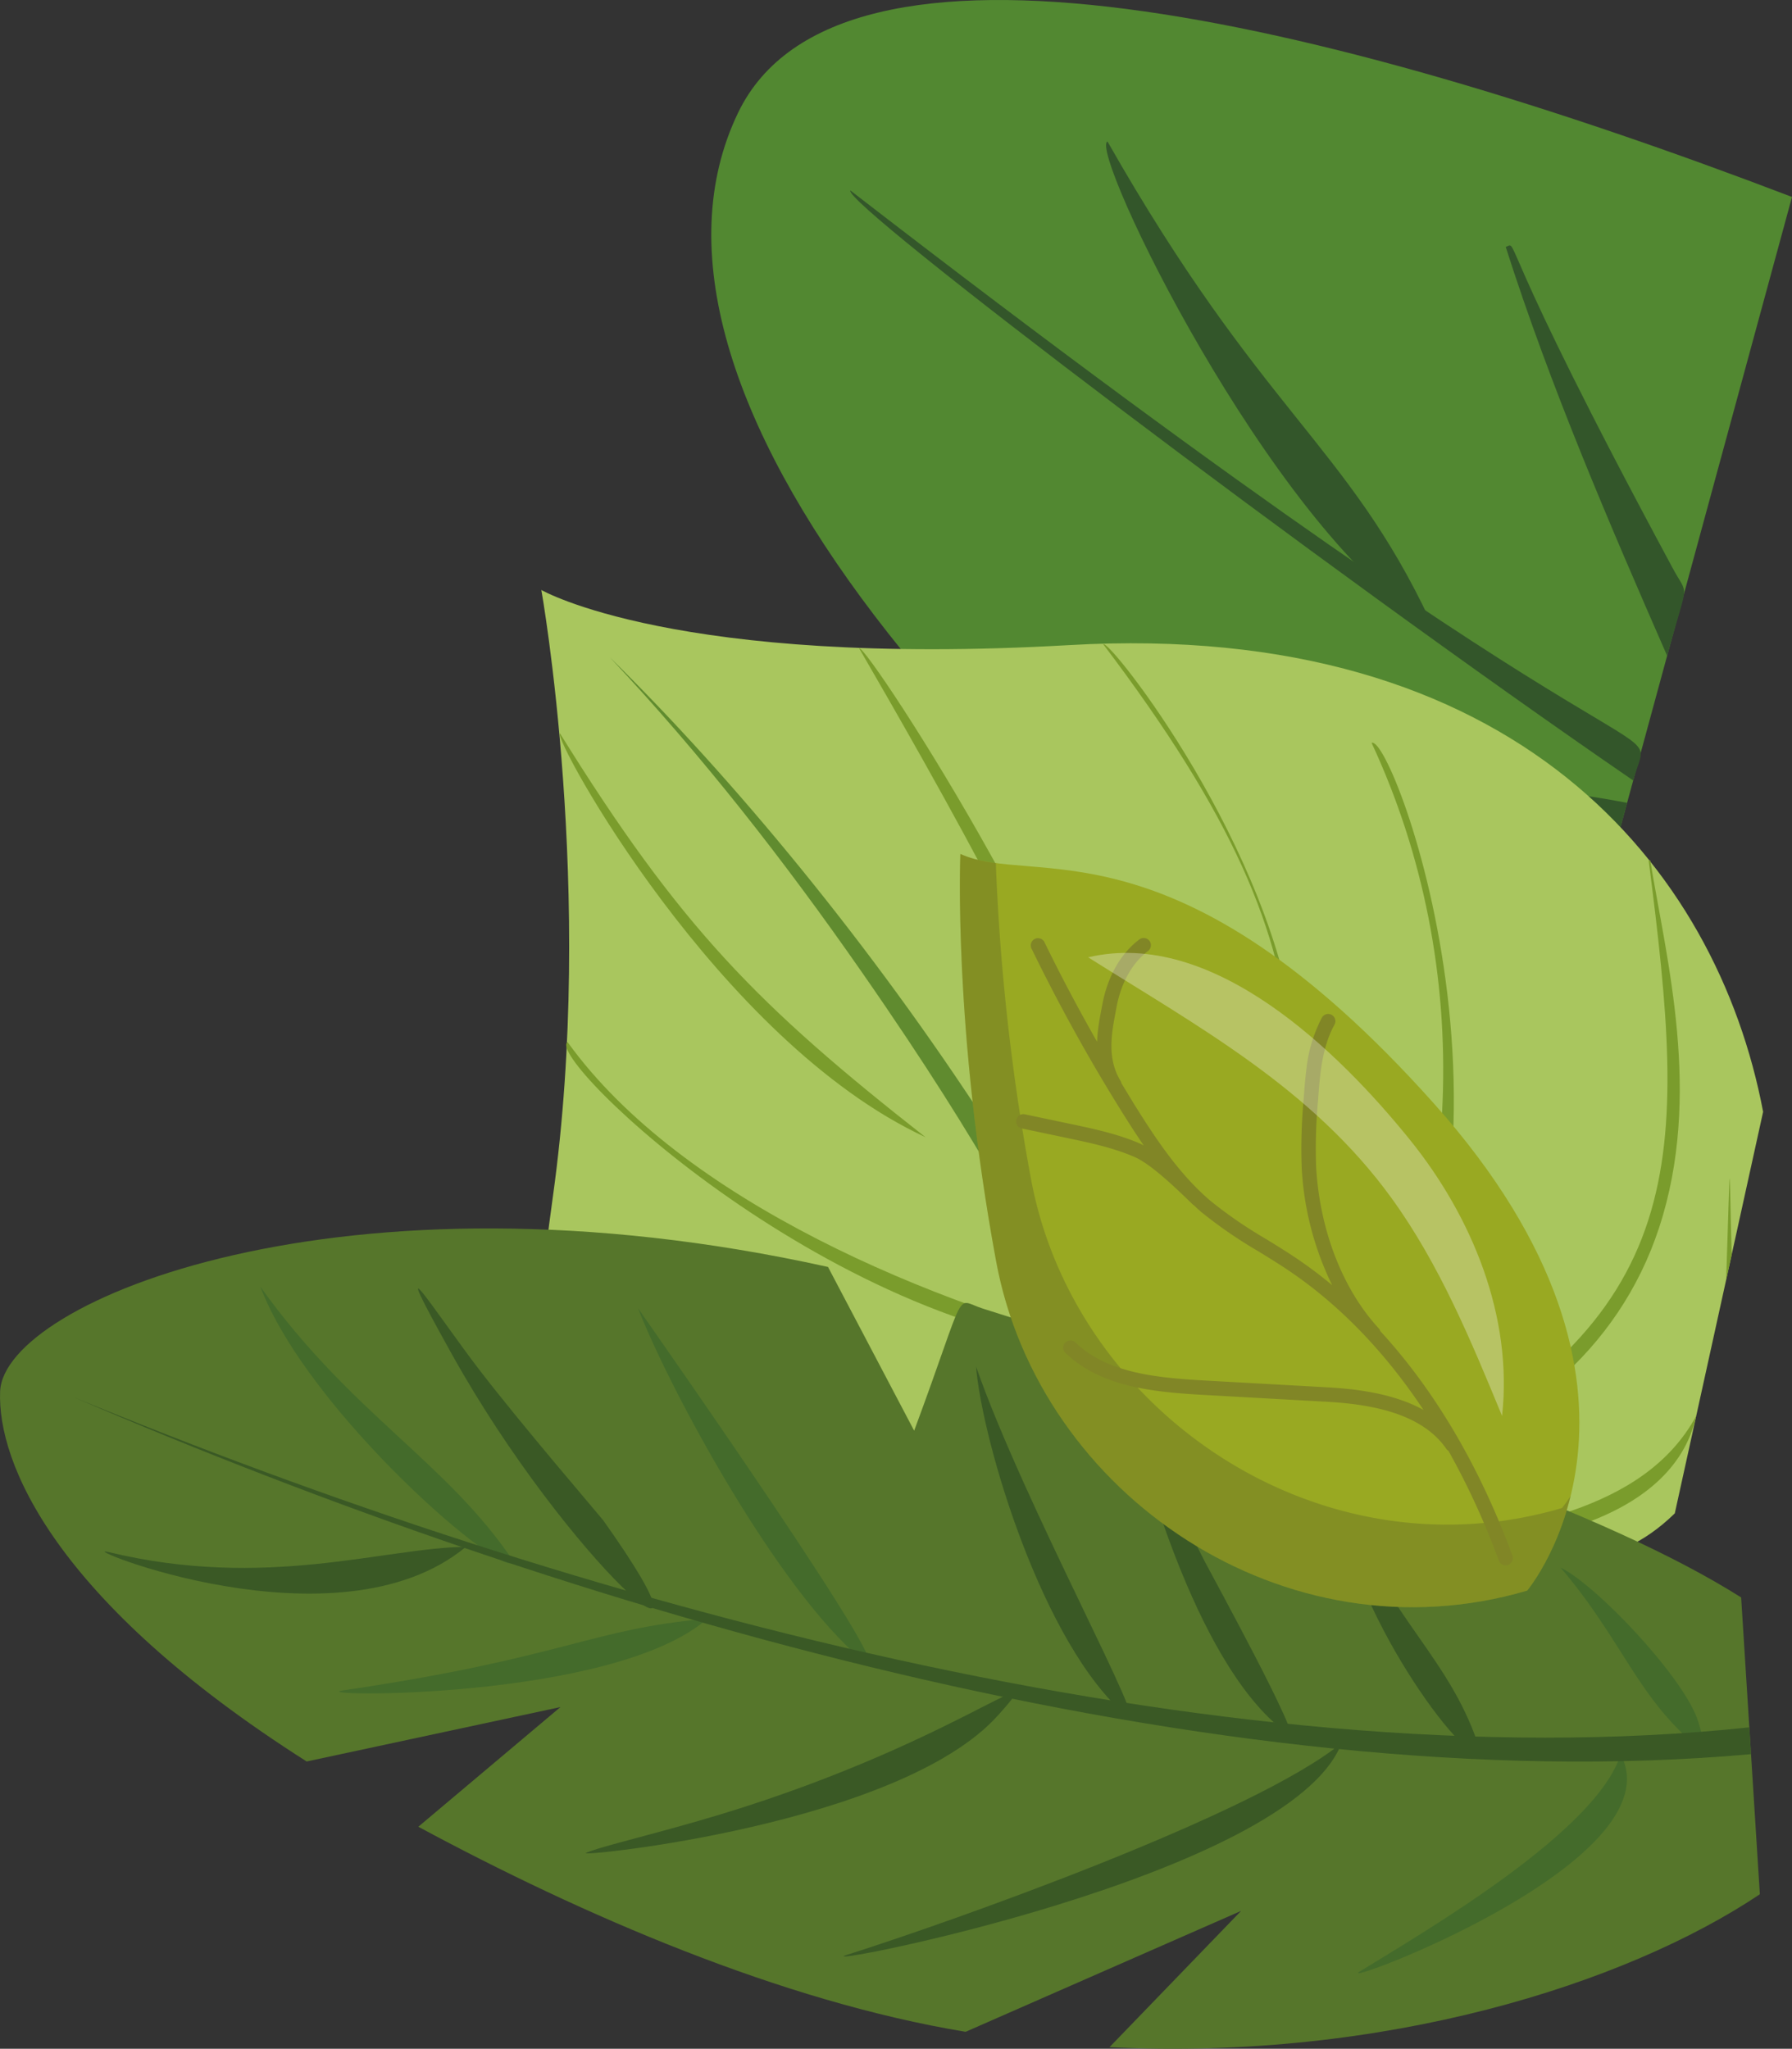 <svg xmlns="http://www.w3.org/2000/svg" width="404.74" height="462.807" viewBox="0 0 404.74 462.807">
  <rect x="0" y="0" width="404.74" height="462.807" fill="#333333" stroke="none"/>
  <g id="Сгруппировать_1513" data-name="Сгруппировать 1513" transform="translate(-2619.563 -6844.935)">
    <g id="Сгруппировать_1511" data-name="Сгруппировать 1511">
      <g id="Сгруппировать_1507" data-name="Сгруппировать 1507">
        <path id="Контур_10395" data-name="Контур 10395" d="M2963.638,7112.37c-124.885-81.328-206.949-180.523-177.376-241.958,22.74-47.238,131.557-21.667,238.04,19.014Z" fill="#528831"/>
        <g id="Сгруппировать_1506" data-name="Сгруппировать 1506">
          <path id="Контур_10396" data-name="Контур 10396" d="M2988.435,7021.24c-71.132-48.849-178.9-130.652-176.8-133.277C3000.747,7034.157,2993.243,7003.569,2988.435,7021.24Z" fill="#33562a"/>
          <path id="Контур_10397" data-name="Контур 10397" d="M2984.692,7035c-30.038.459-99.52-12.177-128.087-19.681.462-2.408-3.037-.537,38.478,2.747,41.642,3.884,64.038,2.893,91.979,8.225Z" fill="#33562a"/>
          <path id="Контур_10398" data-name="Контур 10398" d="M2869.7,6876.9c34.933,61.43,54.107,68.321,72.961,108.406l-.842.749C2906.091,6963.367,2865.374,6878.859,2869.7,6876.9Z" fill="#33562a"/>
          <path id="Контур_10399" data-name="Контур 10399" d="M2997.316,6973.2c3.689,6.938,3.616,2.112-1.216,19.869-13.151-30.05-26.439-60.961-36.453-92.348C2962.771,6899.5,2956.543,6897.531,2997.316,6973.2Z" fill="#33562a"/>
        </g>
      </g>
      <g id="Сгруппировать_1509" data-name="Сгруппировать 1509">
        <path id="Контур_10400" data-name="Контур 10400" d="M3017.779,7096.087l-19.948,90.706c-28.05,27.578-65.082-6.737-80.652,14.345-21.1,28.57-11.534,56.878-47.575,58.843-137.1,7.476-134.723-76.146-125.156-144.82s-2.618-136.952-2.618-136.952,30.405,17.562,119.261,12.451C2961.916,6984.864,3007.362,7041.016,3017.779,7096.087Z" fill="#a9c65e"/>
        <g id="Сгруппировать_1508" data-name="Сгруппировать 1508">
          <path id="Контур_10401" data-name="Контур 10401" d="M2843,7099.58c45.291,69.909,74.33,94.466,139.518,156.851l-3.523,16.019c-148.484-155.319-103.281-119.548-164.984-208.206-17.268-24.806-35.944-48.749-56.715-70.832C2785.063,7020.709,2816.177,7058.182,2843,7099.58Z" fill="#608b2f"/>
          <path id="Контур_10402" data-name="Контур 10402" d="M2813.607,6991.379c15.593,27,51.708,89.419,59.23,121.773C2872.206,7077.75,2815.326,6990.333,2813.607,6991.379Z" fill="#7a9c2c"/>
          <path id="Контур_10403" data-name="Контур 10403" d="M2828.584,7101.818c-37.852-29.689-55.381-47.448-82.541-91.21C2744.36,7011.6,2781.735,7080.074,2828.584,7101.818Z" fill="#7a9c2c"/>
          <path id="Контур_10404" data-name="Контур 10404" d="M2873.93,7150.44c-43.317-10.517-100.38-34.231-126.178-70.108C2742.369,7083.824,2808.679,7147.589,2873.93,7150.44Z" fill="#7a9c2c"/>
          <path id="Контур_10405" data-name="Контур 10405" d="M2748.569,7209.195c28.239,24.916,77.146,48.862,110.055,33.608,19.252-10.545,40.191-30.393,52.5-48.812-14.959,16.388-34.693,34.467-54.049,45.64C2812.112,7262.047,2749.638,7207.966,2748.569,7209.195Z" fill="#7a9c2c"/>
          <path id="Контур_10406" data-name="Контур 10406" d="M2868.728,6990.448c58.4,77.211,45.068,105.2,28.713,189.881l1.741-1.293c-14.11-1.434-28.057-.867-41.969.508-70.375,6.962-70.723,25.042-116.444-13.333,50.155,52.1,76.87,8.7,159.525,16.047,11.545-75.157,14.055-84.071,12.058-101.807C2907.4,7036.535,2870.191,6989.307,2868.728,6990.448Z" fill="#7a9c2c"/>
          <path id="Контур_10407" data-name="Контур 10407" d="M2929.349,7012.747c23.59,50.645,21.34,111.175-6.465,162C2972.267,7112.476,2934.229,7010.37,2929.349,7012.747Z" fill="#7a9c2c"/>
          <path id="Контур_10408" data-name="Контур 10408" d="M2991.931,7039.305c8.633,67.439,10.348,103.608-57.835,137.56,27.95-8.329,51.033-26.57,60.214-54.668,9.787-29.951,1.626-60.5-2.027-82.937Z" fill="#7a9c2c"/>
          <path id="Контур_10409" data-name="Контур 10409" d="M2937.006,7194.221c24.613-4.056,53.743-7.573,65.662-29.424C2997.3,7189.209,2961.9,7195.593,2937.006,7194.221Z" fill="#7a9c2c"/>
          <path id="Контур_10410" data-name="Контур 10410" d="M3009.436,7134.021c1.036-31.138.626-27.816,1.245-5.659Z" fill="#7a9c2c"/>
        </g>
      </g>
      <g id="Сгруппировать_1510" data-name="Сгруппировать 1510">
        <path id="Контур_10411" data-name="Контур 10411" d="M2826.035,7168.125c12.33-33.233,8.911-29.672,15.47-27.6,86.894,27.466,140.906,46.064,171.312,65.265l4.225,67.051c-30.389,20.354-85.017,37.6-146.889,34.544l29.722-30.783-62.218,27.311c-41.6-6.879-86.5-26.329-123.613-46.324l32.1-27.034-57.317,12.292c-56.983-36.226-69.909-67.592-69.236-83.618.855-20.383,77.578-52.329,186.985-28.095Z" fill="#56762b"/>
        <path id="Контур_10412" data-name="Контур 10412" d="M2644.051,7195.531c35.576,8.634,62.466-1.011,80.74-1.167C2695.62,7218.508,2635.368,7193.424,2644.051,7195.531Z" fill="#3a5925"/>
        <path id="Контур_10413" data-name="Контур 10413" d="M2678.362,7135.589c20.581,28.817,42.025,39.487,57.214,62.115C2733.926,7202.458,2689.152,7164.069,2678.362,7135.589Z" fill="#446b2b"/>
        <path id="Контур_10414" data-name="Контур 10414" d="M2697.029,7226.789c50.039-7.344,56-13.946,82.291-16.185C2758,7229.235,2687.47,7228.193,2697.029,7226.789Z" fill="#446b2b"/>
        <path id="Контур_10415" data-name="Контур 10415" d="M2721.716,7151.017c-16.255-29.146-3.249-8.894,5.763,2.9,9.555,12.51,27.89,33.839,28.317,34.439C2786.593,7231.714,2747.564,7197.358,2721.716,7151.017Z" fill="#3a5925"/>
        <path id="Контур_10416" data-name="Контур 10416" d="M2814.34,7219.944c-19.035-15.811-43.476-60.984-50.682-79.5C2765.108,7142.552,2826.667,7230.183,2814.34,7219.944Z" fill="#446b2b"/>
        <path id="Контур_10417" data-name="Контур 10417" d="M2751.871,7263.527c2.392-1.178,12.113-3.43,25.326-7.222,57.055-16.376,81.666-39.262,67.7-23.8C2822.577,7257.226,2749.93,7264.484,2751.871,7263.527Z" fill="#3a5925"/>
        <path id="Контур_10418" data-name="Контур 10418" d="M2874.158,7232.691c-19.049-16-32.743-62.012-34.147-79.056C2850.924,7184.92,2880.055,7237.645,2874.158,7232.691Z" fill="#3a5925"/>
        <path id="Контур_10419" data-name="Контур 10419" d="M2910.628,7236.718c-19.81-13.921-32.7-58.424-37.29-78.835,4.883,9.582,11.147,25.743,18.28,39.7C2892.467,7199.245,2914.462,7239.409,2910.628,7236.718Z" fill="#3a5925"/>
        <path id="Контур_10420" data-name="Контур 10420" d="M2810.9,7286.512c24.128-7.661,92.217-31.816,111.678-47.843C2911.11,7268.99,2799.728,7290.057,2810.9,7286.512Z" fill="#3a5925"/>
        <path id="Контур_10421" data-name="Контур 10421" d="M2922.135,7183.085c11.133,28.017,25.272,36.307,31.818,57.581C2951,7244.929,2923.308,7207.115,2922.135,7183.085Z" fill="#3a5925"/>
        <path id="Контур_10422" data-name="Контур 10422" d="M3003.631,7240.092c-14.21-11.406-17.475-24.489-31.6-41.042,7.973,3.873,27.074,23.99,30.819,34C3003.482,7234.731,3005.444,7241.546,3003.631,7240.092Z" fill="#446b2b"/>
        <path id="Контур_10423" data-name="Контур 10423" d="M2926.721,7290.262c15.32-9.427,53.5-31.7,58.882-49.048C2998.452,7265.46,2919.859,7294.484,2926.721,7290.262Z" fill="#446b2b"/>
        <path id="Контур_10424" data-name="Контур 10424" d="M3014.666,7235.138l.382,6.056c-120.526,10.809-267.305-32.541-378.852-80.649C2747.263,7206.41,2894.652,7247.854,3014.666,7235.138Z" fill="#3a5925"/>
      </g>
    </g>
    <g id="Сгруппировать_1512" data-name="Сгруппировать 1512">
      <path id="Контур_10425" data-name="Контур 10425" d="M2964.49,7204.248s37.44-44.591-21.136-110.114-90.3-48.712-106.886-56.293c0,0-1.682,39.254,8.08,92.016S2909.828,7220.348,2964.49,7204.248Z" fill="#99a922"/>
      <path id="Контур_10426" data-name="Контур 10426" d="M2964.49,7204.249s6.441-7.7,9.8-21.379a32.161,32.161,0,0,1-1.936,2.721c-54.662,16.1-110.18-21.629-119.942-74.391a495.806,495.806,0,0,1-7.934-71.307,28.11,28.11,0,0,1-8.007-2.051s-1.682,39.254,8.079,92.016S2909.829,7220.349,2964.49,7204.249Z" fill="#2e2b28" opacity="0.2"/>
      <path id="Контур_10427" data-name="Контур 10427" d="M2960.192,7198.438a1.633,1.633,0,0,0,.967-2.1c-7.434-20.2-17.572-37.348-29.834-50.7a1.6,1.6,0,0,0-.346-.61c-8.151-8.851-13.309-22.1-14.149-36.366a117.305,117.305,0,0,1,.434-15.211c.4-5.6.858-11.931,3.705-17.04a1.631,1.631,0,1,0-2.85-1.588,32.7,32.7,0,0,0-3.524,11.94c-.279,2.2-.436,4.374-.587,6.453a120.637,120.637,0,0,0-.437,15.637,68.433,68.433,0,0,0,6.868,26.391,100.536,100.536,0,0,0-8.143-6.117c-2.218-1.49-4.5-2.894-6.779-4.295a100.224,100.224,0,0,1-12.547-8.622c-.853-.726-1.678-1.483-2.481-2.262l0,0-.093-.088c-5.722-5.582-10.208-12.382-14.023-18.451-1.2-1.907-2.358-3.85-3.527-5.783a1.634,1.634,0,0,0-.2-.537c-3.1-5.072-2.026-10.722-1.081-15.706l.171-.911c1.029-5.523,3.558-10.036,7.121-12.712a1.631,1.631,0,1,0-1.959-2.609c-4.218,3.166-7.192,8.4-8.369,14.723l-.17.9c-.275,1.452-.569,3-.773,4.609-.119.94-.2,1.905-.235,2.881-4.191-7.375-8.18-14.875-11.87-22.463a1.631,1.631,0,1,0-2.933,1.427,400.506,400.506,0,0,0,21.058,37.918c1.332,2.119,2.758,4.327,4.276,6.546-.242-.124-.493-.274-.728-.376-5.11-2.234-10.58-3.388-15.868-4.5l-10.263-2.162a1.633,1.633,0,0,0-1.934,1.26c-.009.045-.016.089-.022.133a1.633,1.633,0,0,0,1.282,1.8l10.262,2.162c5.129,1.082,10.432,2.2,15.236,4.3,3.641,1.593,9.029,6.77,12.292,9.915.041.04.084.08.125.121l.772.742a1.7,1.7,0,0,0,.144.091c.553.513,1.1,1.034,1.675,1.525a102.151,102.151,0,0,0,12.951,8.915c2.243,1.38,4.487,2.759,6.668,4.225,11.577,7.783,21.885,18.467,30.6,31.592-6.8-3.764-15.247-4.75-21.832-5.115l-27.537-1.532c-11.335-.631-22.1-1.764-29.258-8.6a1.631,1.631,0,0,0-2.255,2.358c7.96,7.6,19.363,8.833,31.332,9.5l27.537,1.532c8.847.493,21.287,2.129,27.152,10.63a1.614,1.614,0,0,0,.5.464,171.37,171.37,0,0,1,11.374,24.809A1.632,1.632,0,0,0,2960.192,7198.438Z" fill="#818626"/>
      <path id="Контур_10428" data-name="Контур 10428" d="M2937.968,7102.36c14.148,17.527,23.313,40.047,20.852,62.436-7.024-17.043-14.147-34.265-24.958-49.2-17.919-24.746-43.345-38.542-68.53-54.407C2893.542,7054.536,2922.042,7082.631,2937.968,7102.36Z" fill="#fff" opacity="0.3"/>
    </g>
  </g>
</svg>
